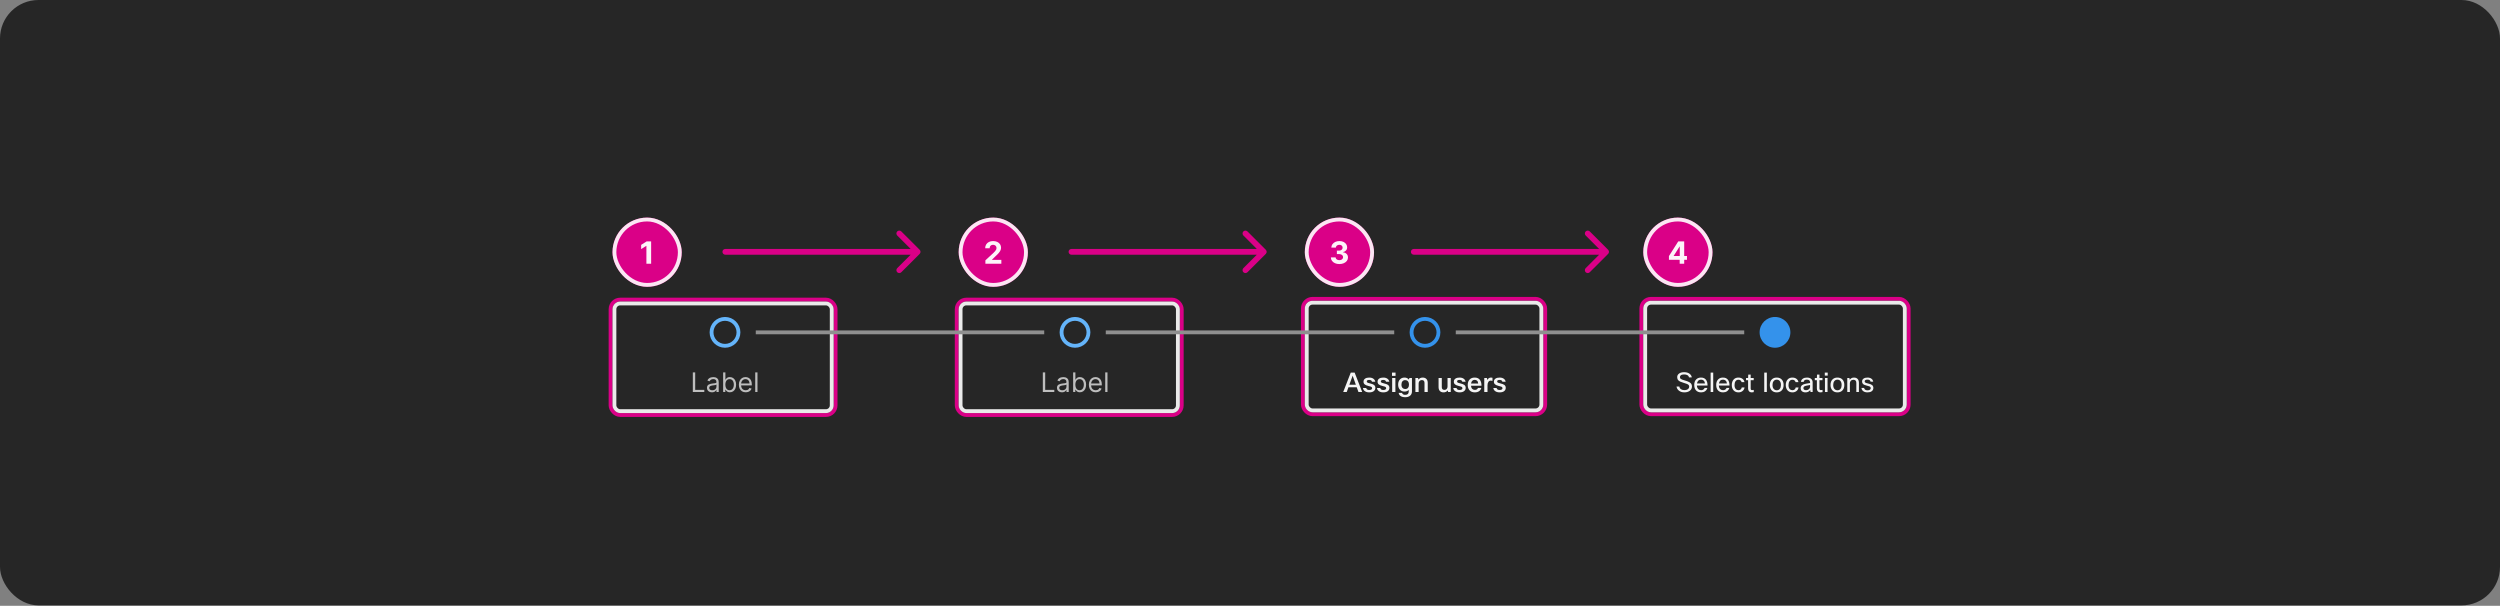 <svg width="1300" height="315" viewBox="0 0 1300 315" fill="none" xmlns="http://www.w3.org/2000/svg">
<rect x="0" y="0" width="1300" height="315" fill="#808080" stroke="none"/>
<rect width="1300" height="314.797" rx="20" fill="#262626"/>
<rect x="853.5" y="155.399" width="139" height="60" rx="5" stroke="#DA0087" stroke-width="2" stroke-linecap="square"/>
<rect x="855.5" y="157.399" width="135" height="56" rx="3" stroke="white" stroke-opacity="0.9" stroke-width="2" stroke-linecap="square"/>
<rect x="854.5" y="113.149" width="36" height="36" rx="18" fill="#DA0087"/>
<rect x="855.5" y="114.149" width="34" height="34" rx="17" stroke="white" stroke-opacity="0.9" stroke-width="2"/>
<path d="M867.845 135.103V133.166L872.703 125.513H874.374V128.194H873.385L870.322 133.041V133.132H877.226V135.103H867.845ZM873.43 137.149V134.513L873.476 133.655V125.513H875.783V137.149H873.43Z" fill="white" fill-opacity="0.95"/>
<rect x="677.5" y="155.399" width="126" height="60" rx="5" stroke="#DA0087" stroke-width="2" stroke-linecap="square"/>
<rect x="679.5" y="157.399" width="122" height="56" rx="3" stroke="white" stroke-opacity="0.9" stroke-width="2" stroke-linecap="square"/>
<rect x="678.5" y="113.149" width="36" height="36" rx="18" fill="#DA0087"/>
<rect x="679.5" y="114.149" width="34" height="34" rx="17" stroke="white" stroke-opacity="0.9" stroke-width="2"/>
<path d="M696.471 137.308C695.622 137.308 694.867 137.162 694.204 136.871C693.545 136.575 693.024 136.17 692.641 135.655C692.263 135.136 692.067 134.537 692.056 133.859H694.533C694.549 134.143 694.641 134.393 694.812 134.609C694.986 134.821 695.217 134.986 695.505 135.103C695.793 135.221 696.117 135.28 696.477 135.28C696.852 135.28 697.183 135.213 697.471 135.081C697.759 134.948 697.984 134.764 698.147 134.53C698.31 134.295 698.391 134.024 698.391 133.717C698.391 133.407 698.304 133.132 698.13 132.893C697.96 132.651 697.713 132.461 697.391 132.325C697.073 132.189 696.694 132.121 696.255 132.121H695.17V130.314H696.255C696.626 130.314 696.954 130.249 697.238 130.121C697.526 129.992 697.749 129.814 697.908 129.586C698.067 129.355 698.147 129.086 698.147 128.78C698.147 128.488 698.077 128.232 697.937 128.013C697.8 127.789 697.607 127.615 697.357 127.49C697.111 127.365 696.823 127.302 696.494 127.302C696.16 127.302 695.855 127.363 695.579 127.484C695.302 127.602 695.081 127.77 694.914 127.99C694.747 128.21 694.658 128.467 694.647 128.763H692.289C692.3 128.092 692.492 127.501 692.863 126.99C693.234 126.478 693.734 126.079 694.363 125.791C694.996 125.499 695.71 125.353 696.505 125.353C697.308 125.353 698.011 125.499 698.613 125.791C699.215 126.083 699.683 126.477 700.016 126.973C700.353 127.465 700.52 128.018 700.516 128.632C700.52 129.283 700.317 129.827 699.908 130.263C699.503 130.698 698.975 130.975 698.323 131.092V131.183C699.179 131.293 699.831 131.59 700.278 132.075C700.728 132.556 700.952 133.158 700.948 133.882C700.952 134.545 700.761 135.134 700.374 135.649C699.992 136.164 699.463 136.569 698.789 136.865C698.115 137.16 697.342 137.308 696.471 137.308Z" fill="white" fill-opacity="0.95"/>
<rect x="497.5" y="155.797" width="117" height="60" rx="5" stroke="#DA0087" stroke-width="2" stroke-linecap="square"/>
<rect x="499.5" y="157.797" width="113" height="56" rx="3" stroke="white" stroke-opacity="0.9" stroke-width="2" stroke-linecap="square"/>
<rect x="498.5" y="113.149" width="36" height="36" rx="18" fill="#DA0087"/>
<rect x="499.5" y="114.149" width="34" height="34" rx="17" stroke="white" stroke-opacity="0.9" stroke-width="2"/>
<path d="M512.404 137.149V135.376L516.546 131.541C516.898 131.2 517.194 130.893 517.433 130.621C517.675 130.348 517.859 130.081 517.984 129.819C518.109 129.554 518.171 129.268 518.171 128.961C518.171 128.621 518.094 128.327 517.938 128.081C517.783 127.831 517.571 127.639 517.302 127.507C517.033 127.371 516.728 127.302 516.387 127.302C516.031 127.302 515.72 127.374 515.455 127.518C515.19 127.662 514.986 127.869 514.842 128.138C514.698 128.407 514.626 128.727 514.626 129.098H512.29C512.29 128.336 512.463 127.675 512.808 127.115C513.152 126.554 513.635 126.121 514.256 125.814C514.878 125.507 515.594 125.353 516.404 125.353C517.237 125.353 517.963 125.501 518.58 125.797C519.201 126.088 519.684 126.494 520.029 127.013C520.374 127.532 520.546 128.126 520.546 128.797C520.546 129.236 520.459 129.67 520.285 130.098C520.114 130.526 519.809 131.001 519.37 131.524C518.931 132.043 518.311 132.666 517.512 133.393L515.813 135.058V135.138H520.7V137.149H512.404Z" fill="white" fill-opacity="0.95"/>
<rect x="317.5" y="155.797" width="117" height="60" rx="5" stroke="#DA0087" stroke-width="2" stroke-linecap="square"/>
<rect x="319.5" y="157.797" width="113" height="56" rx="3" stroke="white" stroke-opacity="0.9" stroke-width="2" stroke-linecap="square"/>
<rect x="318.5" y="113.149" width="36" height="36" rx="18" fill="#DA0087"/>
<rect x="319.5" y="114.149" width="34" height="34" rx="17" stroke="white" stroke-opacity="0.9" stroke-width="2"/>
<path d="M338.592 125.513V137.149H336.131V127.848H336.063L333.398 129.518V127.336L336.279 125.513H338.592Z" fill="white" fill-opacity="0.95"/>
<path d="M377.169 129.451C376.341 129.451 375.669 130.123 375.669 130.951C375.669 131.78 376.341 132.451 377.169 132.451V129.451ZM478.23 132.012C478.815 131.426 478.815 130.476 478.23 129.891L468.684 120.345C468.098 119.759 467.148 119.759 466.562 120.345C465.977 120.93 465.977 121.88 466.562 122.466L475.048 130.951L466.562 139.436C465.977 140.022 465.977 140.972 466.562 141.558C467.148 142.144 468.098 142.144 468.684 141.558L478.23 132.012ZM377.169 132.451H477.169V129.451H377.169V132.451Z" fill="#DA0087"/>
<path d="M557.169 129.451C556.341 129.451 555.669 130.123 555.669 130.951C555.669 131.78 556.341 132.451 557.169 132.451V129.451ZM658.23 132.012C658.815 131.426 658.815 130.476 658.23 129.891L648.684 120.345C648.098 119.759 647.148 119.759 646.562 120.345C645.977 120.93 645.977 121.88 646.562 122.466L655.048 130.951L646.562 139.436C645.977 140.022 645.977 140.972 646.562 141.558C647.148 142.144 648.098 142.144 648.684 141.558L658.23 132.012ZM557.169 132.451H657.169V129.451H557.169V132.451Z" fill="#DA0087"/>
<path d="M735.169 129.451C734.341 129.451 733.669 130.123 733.669 130.951C733.669 131.78 734.341 132.451 735.169 132.451V129.451ZM836.23 132.012C836.815 131.426 836.815 130.476 836.23 129.891L826.684 120.345C826.098 119.759 825.148 119.759 824.562 120.345C823.977 120.93 823.977 121.88 824.562 122.466L833.048 130.951L824.562 139.436C823.977 140.022 823.977 140.972 824.562 141.558C825.148 142.144 826.098 142.144 826.684 141.558L836.23 132.012ZM735.169 132.451H835.169V129.451H735.169V132.451Z" fill="#DA0087"/>
<path d="M384 172.824C384 176.69 380.866 179.824 377 179.824C373.134 179.824 370 176.69 370 172.824C370 168.958 373.134 165.824 377 165.824C380.866 165.824 384 168.958 384 172.824Z" stroke="#64B4FA" stroke-width="2"/>
<g clip-path="url(#clip0_2029_8878)">
<path d="M360.268 203.824V193.642H361.501V202.73H366.234V203.824H360.268ZM370.231 204.003C369.747 204.003 369.308 203.912 368.914 203.73C368.519 203.544 368.206 203.277 367.974 202.929C367.742 202.578 367.626 202.154 367.626 201.657C367.626 201.219 367.712 200.864 367.885 200.593C368.057 200.318 368.287 200.102 368.576 199.946C368.864 199.791 369.182 199.675 369.53 199.598C369.882 199.519 370.234 199.456 370.589 199.409C371.053 199.35 371.429 199.305 371.718 199.275C372.009 199.242 372.221 199.187 372.354 199.111C372.49 199.035 372.558 198.902 372.558 198.713V198.674C372.558 198.183 372.424 197.802 372.155 197.53C371.89 197.258 371.487 197.123 370.947 197.123C370.387 197.123 369.948 197.245 369.63 197.49C369.311 197.736 369.088 197.998 368.958 198.276L367.845 197.878C368.044 197.414 368.309 197.053 368.64 196.794C368.975 196.533 369.34 196.35 369.734 196.248C370.132 196.141 370.523 196.088 370.907 196.088C371.153 196.088 371.434 196.118 371.752 196.178C372.074 196.234 372.384 196.352 372.682 196.531C372.984 196.71 373.234 196.98 373.433 197.341C373.632 197.703 373.731 198.186 373.731 198.793V203.824H372.558V202.79H372.498C372.419 202.956 372.286 203.133 372.1 203.322C371.915 203.511 371.668 203.672 371.36 203.804C371.051 203.937 370.675 204.003 370.231 204.003ZM370.41 202.949C370.874 202.949 371.265 202.858 371.583 202.676C371.905 202.493 372.147 202.258 372.309 201.97C372.475 201.681 372.558 201.378 372.558 201.06V199.986C372.508 200.046 372.399 200.1 372.23 200.15C372.064 200.197 371.872 200.238 371.653 200.275C371.438 200.308 371.227 200.337 371.022 200.364C370.819 200.387 370.655 200.407 370.529 200.424C370.225 200.463 369.94 200.528 369.674 200.618C369.413 200.704 369.2 200.835 369.038 201.01C368.879 201.183 368.799 201.418 368.799 201.716C368.799 202.124 368.95 202.432 369.252 202.641C369.557 202.846 369.943 202.949 370.41 202.949ZM376.032 203.824V193.642H377.205V197.401H377.305C377.391 197.268 377.51 197.099 377.662 196.894C377.818 196.685 378.04 196.499 378.329 196.337C378.62 196.171 379.015 196.088 379.512 196.088C380.155 196.088 380.722 196.249 381.212 196.571C381.703 196.892 382.086 197.348 382.361 197.938C382.636 198.528 382.773 199.224 382.773 200.026C382.773 200.835 382.636 201.536 382.361 202.129C382.086 202.719 381.704 203.176 381.217 203.501C380.73 203.823 380.168 203.983 379.532 203.983C379.041 203.983 378.648 203.902 378.354 203.74C378.059 203.574 377.831 203.387 377.672 203.178C377.513 202.966 377.391 202.79 377.305 202.651H377.165V203.824H376.032ZM377.185 200.006C377.185 200.583 377.27 201.092 377.439 201.532C377.608 201.97 377.855 202.313 378.18 202.561C378.504 202.807 378.902 202.929 379.373 202.929C379.863 202.929 380.273 202.8 380.601 202.542C380.932 202.28 381.181 201.928 381.346 201.488C381.515 201.043 381.6 200.55 381.6 200.006C381.6 199.469 381.517 198.985 381.351 198.554C381.189 198.12 380.942 197.777 380.611 197.525C380.282 197.27 379.87 197.142 379.373 197.142C378.895 197.142 378.494 197.263 378.17 197.505C377.845 197.744 377.599 198.079 377.434 198.51C377.268 198.937 377.185 199.436 377.185 200.006ZM387.77 203.983C387.034 203.983 386.399 203.821 385.866 203.496C385.335 203.168 384.926 202.711 384.638 202.124C384.353 201.534 384.21 200.848 384.21 200.066C384.21 199.283 384.353 198.594 384.638 197.998C384.926 197.398 385.327 196.93 385.841 196.596C386.358 196.257 386.961 196.088 387.65 196.088C388.048 196.088 388.441 196.155 388.829 196.287C389.216 196.42 389.569 196.635 389.888 196.934C390.206 197.229 390.459 197.62 390.648 198.107C390.837 198.594 390.932 199.194 390.932 199.907V200.404H385.045V199.39H389.738C389.738 198.959 389.652 198.574 389.48 198.236C389.311 197.898 389.069 197.631 388.754 197.436C388.443 197.24 388.075 197.142 387.65 197.142C387.183 197.142 386.779 197.258 386.437 197.49C386.099 197.719 385.839 198.017 385.657 198.385C385.474 198.753 385.383 199.148 385.383 199.569V200.245C385.383 200.821 385.483 201.31 385.682 201.711C385.884 202.109 386.164 202.412 386.522 202.621C386.88 202.827 387.296 202.929 387.77 202.929C388.078 202.929 388.356 202.886 388.605 202.8C388.857 202.711 389.074 202.578 389.256 202.402C389.439 202.223 389.579 202.001 389.679 201.736L390.812 202.054C390.693 202.439 390.492 202.777 390.211 203.069C389.929 203.357 389.581 203.582 389.167 203.745C388.752 203.904 388.287 203.983 387.77 203.983ZM393.89 193.642V203.824H392.716V193.642H393.89Z" fill="white" fill-opacity="0.7"/>
</g>
<rect x="393" y="171.824" width="150" height="2" fill="#8F8F8F"/>
<path d="M566 172.824C566 176.69 562.866 179.824 559 179.824C555.134 179.824 552 176.69 552 172.824C552 168.958 555.134 165.824 559 165.824C562.866 165.824 566 168.958 566 172.824Z" stroke="#64B4FA" stroke-width="2"/>
<g clip-path="url(#clip1_2029_8878)">
<path d="M542.268 203.824V193.642H543.501V202.73H548.234V203.824H542.268ZM552.231 204.003C551.747 204.003 551.308 203.912 550.914 203.73C550.519 203.544 550.206 203.277 549.974 202.929C549.742 202.578 549.626 202.154 549.626 201.657C549.626 201.219 549.712 200.864 549.885 200.593C550.057 200.318 550.287 200.102 550.576 199.946C550.864 199.791 551.182 199.675 551.53 199.598C551.882 199.519 552.234 199.456 552.589 199.409C553.053 199.35 553.429 199.305 553.718 199.275C554.009 199.242 554.221 199.187 554.354 199.111C554.49 199.035 554.558 198.902 554.558 198.713V198.674C554.558 198.183 554.424 197.802 554.155 197.53C553.89 197.258 553.487 197.123 552.947 197.123C552.387 197.123 551.948 197.245 551.63 197.49C551.311 197.736 551.088 197.998 550.958 198.276L549.845 197.878C550.044 197.414 550.309 197.053 550.64 196.794C550.975 196.533 551.34 196.35 551.734 196.248C552.132 196.141 552.523 196.088 552.907 196.088C553.153 196.088 553.434 196.118 553.752 196.178C554.074 196.234 554.384 196.352 554.682 196.531C554.984 196.71 555.234 196.98 555.433 197.341C555.632 197.703 555.731 198.186 555.731 198.793V203.824H554.558V202.79H554.498C554.419 202.956 554.286 203.133 554.1 203.322C553.915 203.511 553.668 203.672 553.36 203.804C553.051 203.937 552.675 204.003 552.231 204.003ZM552.41 202.949C552.874 202.949 553.265 202.858 553.583 202.676C553.905 202.493 554.147 202.258 554.309 201.97C554.475 201.681 554.558 201.378 554.558 201.06V199.986C554.508 200.046 554.399 200.1 554.23 200.15C554.064 200.197 553.872 200.238 553.653 200.275C553.438 200.308 553.227 200.337 553.022 200.364C552.819 200.387 552.655 200.407 552.529 200.424C552.225 200.463 551.94 200.528 551.674 200.618C551.413 200.704 551.2 200.835 551.038 201.01C550.879 201.183 550.799 201.418 550.799 201.716C550.799 202.124 550.95 202.432 551.252 202.641C551.557 202.846 551.943 202.949 552.41 202.949ZM558.032 203.824V193.642H559.205V197.401H559.305C559.391 197.268 559.51 197.099 559.662 196.894C559.818 196.685 560.04 196.499 560.329 196.337C560.62 196.171 561.015 196.088 561.512 196.088C562.155 196.088 562.722 196.249 563.212 196.571C563.703 196.892 564.086 197.348 564.361 197.938C564.636 198.528 564.773 199.224 564.773 200.026C564.773 200.835 564.636 201.536 564.361 202.129C564.086 202.719 563.704 203.176 563.217 203.501C562.73 203.823 562.168 203.983 561.532 203.983C561.041 203.983 560.648 203.902 560.354 203.74C560.059 203.574 559.831 203.387 559.672 203.178C559.513 202.966 559.391 202.79 559.305 202.651H559.165V203.824H558.032ZM559.185 200.006C559.185 200.583 559.27 201.092 559.439 201.532C559.608 201.97 559.855 202.313 560.18 202.561C560.504 202.807 560.902 202.929 561.373 202.929C561.863 202.929 562.273 202.8 562.601 202.542C562.932 202.28 563.181 201.928 563.346 201.488C563.515 201.043 563.6 200.55 563.6 200.006C563.6 199.469 563.517 198.985 563.351 198.554C563.189 198.12 562.942 197.777 562.611 197.525C562.282 197.27 561.87 197.142 561.373 197.142C560.895 197.142 560.494 197.263 560.17 197.505C559.845 197.744 559.599 198.079 559.434 198.51C559.268 198.937 559.185 199.436 559.185 200.006ZM569.77 203.983C569.034 203.983 568.399 203.821 567.866 203.496C567.335 203.168 566.926 202.711 566.638 202.124C566.353 201.534 566.21 200.848 566.21 200.066C566.21 199.283 566.353 198.594 566.638 197.998C566.926 197.398 567.327 196.93 567.841 196.596C568.358 196.257 568.961 196.088 569.65 196.088C570.048 196.088 570.441 196.155 570.829 196.287C571.216 196.42 571.569 196.635 571.888 196.934C572.206 197.229 572.459 197.62 572.648 198.107C572.837 198.594 572.932 199.194 572.932 199.907V200.404H567.045V199.39H571.738C571.738 198.959 571.652 198.574 571.48 198.236C571.311 197.898 571.069 197.631 570.754 197.436C570.443 197.24 570.075 197.142 569.65 197.142C569.183 197.142 568.779 197.258 568.437 197.49C568.099 197.719 567.839 198.017 567.657 198.385C567.474 198.753 567.383 199.148 567.383 199.569V200.245C567.383 200.821 567.483 201.31 567.682 201.711C567.884 202.109 568.164 202.412 568.522 202.621C568.88 202.827 569.296 202.929 569.77 202.929C570.078 202.929 570.356 202.886 570.605 202.8C570.857 202.711 571.074 202.578 571.256 202.402C571.439 202.223 571.579 202.001 571.679 201.736L572.812 202.054C572.693 202.439 572.492 202.777 572.211 203.069C571.929 203.357 571.581 203.582 571.167 203.745C570.752 203.904 570.287 203.983 569.77 203.983ZM575.89 193.642V203.824H574.716V193.642H575.89Z" fill="white" fill-opacity="0.7"/>
</g>
<rect x="575" y="171.824" width="150" height="2" fill="#8F8F8F"/>
<path d="M748 172.824C748 176.69 744.866 179.824 741 179.824C737.134 179.824 734 176.69 734 172.824C734 168.958 737.134 165.824 741 165.824C744.866 165.824 748 168.958 748 172.824Z" stroke="#3492EB" stroke-width="2"/>
<g clip-path="url(#clip2_2029_8878)">
<path d="M708.33 203.824H706.384L705.502 201.374H701.19L700.308 203.824H698.474L702.394 193.744H704.41L708.33 203.824ZM703.374 195.368L701.666 200.058H705.04L703.374 195.368ZM710.431 201.752C710.562 202.452 711.089 202.802 712.013 202.802C712.526 202.802 712.914 202.704 713.175 202.508C713.39 202.34 713.497 202.121 713.497 201.85C713.497 201.505 713.31 201.248 712.937 201.08C712.722 200.987 712.251 200.856 711.523 200.688C710.627 200.483 709.988 200.203 709.605 199.848C709.222 199.503 709.031 199.05 709.031 198.49C709.031 197.781 709.32 197.235 709.899 196.852C710.412 196.507 711.117 196.334 712.013 196.334C712.937 196.334 713.679 196.554 714.239 196.992C714.724 197.366 715.028 197.87 715.149 198.504H713.441C713.301 197.879 712.816 197.566 711.985 197.566C711.145 197.566 710.725 197.823 710.725 198.336C710.725 198.598 710.832 198.794 711.047 198.924C711.262 199.055 711.696 199.2 712.349 199.358C713.357 199.592 714.057 199.853 714.449 200.142C714.944 200.506 715.191 201.02 715.191 201.682C715.191 202.438 714.883 203.031 714.267 203.46C713.707 203.843 712.951 204.034 711.999 204.034C711 204.034 710.202 203.796 709.605 203.32C709.101 202.919 708.807 202.396 708.723 201.752H710.431ZM717.732 201.752C717.863 202.452 718.39 202.802 719.314 202.802C719.827 202.802 720.215 202.704 720.476 202.508C720.691 202.34 720.798 202.121 720.798 201.85C720.798 201.505 720.611 201.248 720.238 201.08C720.023 200.987 719.552 200.856 718.824 200.688C717.928 200.483 717.289 200.203 716.906 199.848C716.523 199.503 716.332 199.05 716.332 198.49C716.332 197.781 716.621 197.235 717.2 196.852C717.713 196.507 718.418 196.334 719.314 196.334C720.238 196.334 720.98 196.554 721.54 196.992C722.025 197.366 722.329 197.87 722.45 198.504H720.742C720.602 197.879 720.117 197.566 719.286 197.566C718.446 197.566 718.026 197.823 718.026 198.336C718.026 198.598 718.133 198.794 718.348 198.924C718.563 199.055 718.997 199.2 719.65 199.358C720.658 199.592 721.358 199.853 721.75 200.142C722.245 200.506 722.492 201.02 722.492 201.682C722.492 202.438 722.184 203.031 721.568 203.46C721.008 203.843 720.252 204.034 719.3 204.034C718.301 204.034 717.503 203.796 716.906 203.32C716.402 202.919 716.108 202.396 716.024 201.752H717.732ZM725.688 195.438H723.84V193.744H725.688V195.438ZM725.604 203.824H723.924V196.544H725.604V203.824ZM727.299 204.3H729.063C729.24 204.972 729.796 205.308 730.729 205.308C731.933 205.308 732.535 204.734 732.535 203.586V202.774C731.984 203.334 731.238 203.614 730.295 203.614C729.306 203.614 728.503 203.264 727.887 202.564C727.318 201.911 727.033 201.066 727.033 200.03C727.033 198.808 727.383 197.86 728.083 197.188C728.671 196.619 729.427 196.334 730.351 196.334C731.322 196.334 732.078 196.689 732.619 197.398L732.885 196.544H734.215V203.572C734.215 204.534 733.87 205.285 733.179 205.826C732.563 206.312 731.751 206.554 730.743 206.554C729.66 206.554 728.816 206.326 728.209 205.868C727.714 205.486 727.411 204.963 727.299 204.3ZM728.755 200.044C728.755 200.8 728.965 201.384 729.385 201.794C729.73 202.121 730.164 202.284 730.687 202.284C731.359 202.284 731.868 202.065 732.213 201.626C732.512 201.244 732.661 200.721 732.661 200.058C732.661 199.228 732.456 198.602 732.045 198.182C731.709 197.837 731.256 197.664 730.687 197.664C730.062 197.664 729.576 197.888 729.231 198.336C728.914 198.747 728.755 199.316 728.755 200.044ZM737.69 203.824H736.01V196.544H737.396L737.578 197.412C738.11 196.694 738.848 196.334 739.79 196.334C740.668 196.334 741.34 196.605 741.806 197.146C742.217 197.622 742.422 198.271 742.422 199.092V203.824H740.742V199.134C740.742 198.136 740.28 197.636 739.356 197.636C738.852 197.636 738.442 197.814 738.124 198.168C737.835 198.495 737.69 198.906 737.69 199.4V203.824ZM748.054 196.544H749.734V201.332C749.734 202.266 750.191 202.732 751.106 202.732C751.638 202.732 752.053 202.541 752.352 202.158C752.594 201.832 752.716 201.43 752.716 200.954V196.544H754.396V203.824H753.01L752.828 203.012C752.305 203.694 751.577 204.034 750.644 204.034C749.785 204.034 749.127 203.773 748.67 203.25C748.259 202.774 748.054 202.121 748.054 201.29V196.544ZM757.394 201.752C757.525 202.452 758.052 202.802 758.976 202.802C759.489 202.802 759.877 202.704 760.138 202.508C760.353 202.34 760.46 202.121 760.46 201.85C760.46 201.505 760.273 201.248 759.9 201.08C759.685 200.987 759.214 200.856 758.486 200.688C757.59 200.483 756.951 200.203 756.568 199.848C756.185 199.503 755.994 199.05 755.994 198.49C755.994 197.781 756.283 197.235 756.862 196.852C757.375 196.507 758.08 196.334 758.976 196.334C759.9 196.334 760.642 196.554 761.202 196.992C761.687 197.366 761.991 197.87 762.112 198.504H760.404C760.264 197.879 759.779 197.566 758.948 197.566C758.108 197.566 757.688 197.823 757.688 198.336C757.688 198.598 757.795 198.794 758.01 198.924C758.225 199.055 758.659 199.2 759.312 199.358C760.32 199.592 761.02 199.853 761.412 200.142C761.907 200.506 762.154 201.02 762.154 201.682C762.154 202.438 761.846 203.031 761.23 203.46C760.67 203.843 759.914 204.034 758.962 204.034C757.963 204.034 757.165 203.796 756.568 203.32C756.064 202.919 755.77 202.396 755.686 201.752H757.394ZM768.528 201.724H770.292C770.096 202.471 769.69 203.05 769.074 203.46C768.486 203.843 767.763 204.034 766.904 204.034C765.719 204.034 764.795 203.661 764.132 202.914C763.526 202.233 763.222 201.323 763.222 200.184C763.222 198.878 763.6 197.879 764.356 197.188C764.991 196.619 765.817 196.334 766.834 196.334C768.02 196.334 768.916 196.722 769.522 197.496C770.092 198.215 770.376 199.242 770.376 200.576H764.93C764.996 201.36 765.238 201.934 765.658 202.298C765.994 202.597 766.433 202.746 766.974 202.746C767.357 202.746 767.688 202.653 767.968 202.466C768.248 202.28 768.435 202.032 768.528 201.724ZM768.654 199.428C768.617 198.747 768.412 198.248 768.038 197.93C767.73 197.66 767.329 197.524 766.834 197.524C766.293 197.524 765.859 197.702 765.532 198.056C765.234 198.374 765.042 198.831 764.958 199.428H768.654ZM776.087 196.432V198.056C775.779 197.963 775.485 197.916 775.205 197.916C774.682 197.916 774.262 198.145 773.945 198.602C773.646 199.041 773.497 199.648 773.497 200.422V203.824H771.817V196.544H773.203L773.413 197.636C773.824 196.768 774.444 196.334 775.275 196.334C775.574 196.334 775.844 196.367 776.087 196.432ZM778.23 201.752C778.361 202.452 778.888 202.802 779.812 202.802C780.325 202.802 780.713 202.704 780.974 202.508C781.189 202.34 781.296 202.121 781.296 201.85C781.296 201.505 781.109 201.248 780.736 201.08C780.521 200.987 780.05 200.856 779.322 200.688C778.426 200.483 777.787 200.203 777.404 199.848C777.021 199.503 776.83 199.05 776.83 198.49C776.83 197.781 777.119 197.235 777.698 196.852C778.211 196.507 778.916 196.334 779.812 196.334C780.736 196.334 781.478 196.554 782.038 196.992C782.523 197.366 782.827 197.87 782.948 198.504H781.24C781.1 197.879 780.615 197.566 779.784 197.566C778.944 197.566 778.524 197.823 778.524 198.336C778.524 198.598 778.631 198.794 778.846 198.924C779.061 199.055 779.495 199.2 780.148 199.358C781.156 199.592 781.856 199.853 782.248 200.142C782.743 200.506 782.99 201.02 782.99 201.682C782.99 202.438 782.682 203.031 782.066 203.46C781.506 203.843 780.75 204.034 779.798 204.034C778.799 204.034 778.001 203.796 777.404 203.32C776.9 202.919 776.606 202.396 776.522 201.752H778.23Z" fill="white" fill-opacity="0.95"/>
</g>
<rect x="757" y="171.824" width="150" height="2" fill="#8F8F8F"/>
<path fill-rule="evenodd" clip-rule="evenodd" d="M923 180.824C927.418 180.824 931 177.242 931 172.824C931 168.406 927.418 164.824 923 164.824C918.582 164.824 915 168.406 915 172.824C915 177.242 918.582 180.824 923 180.824Z" fill="#3492EB"/>
<g clip-path="url(#clip3_2029_8878)">
<path d="M878.384 201.094C878.384 200.758 878.309 200.492 878.16 200.296C877.992 200.063 877.684 199.848 877.236 199.652C876.788 199.456 876.111 199.232 875.206 198.98C873.992 198.644 873.157 198.229 872.7 197.734C872.326 197.333 872.14 196.796 872.14 196.124C872.14 195.312 872.494 194.668 873.204 194.192C873.857 193.754 874.706 193.534 875.752 193.534C876.918 193.534 877.866 193.81 878.594 194.36C879.247 194.846 879.63 195.48 879.742 196.264H878.272C878.188 195.732 877.908 195.336 877.432 195.074C877.012 194.832 876.452 194.71 875.752 194.71C874.968 194.71 874.389 194.86 874.016 195.158C873.717 195.392 873.568 195.695 873.568 196.068C873.568 196.311 873.605 196.512 873.68 196.67C873.764 196.82 873.904 196.955 874.1 197.076C874.464 197.319 875.168 197.585 876.214 197.874C877.67 198.285 878.654 198.752 879.168 199.274C879.597 199.704 879.812 200.292 879.812 201.038C879.812 201.925 879.424 202.658 878.65 203.236C877.922 203.768 876.998 204.034 875.878 204.034C874.711 204.034 873.745 203.722 872.98 203.096C872.317 202.555 871.92 201.855 871.79 200.996H873.26C873.353 201.612 873.647 202.084 874.142 202.41C874.59 202.709 875.159 202.858 875.85 202.858C876.708 202.858 877.366 202.662 877.824 202.27C878.197 201.953 878.384 201.561 878.384 201.094ZM886.382 201.724H887.838C887.633 202.462 887.227 203.04 886.62 203.46C886.051 203.843 885.37 204.034 884.576 204.034C883.428 204.034 882.532 203.67 881.888 202.942C881.3 202.261 881.006 201.342 881.006 200.184C881.006 198.868 881.38 197.87 882.126 197.188C882.742 196.619 883.536 196.334 884.506 196.334C885.645 196.334 886.504 196.703 887.082 197.44C887.642 198.15 887.922 199.162 887.922 200.478H882.378C882.434 201.337 882.696 201.976 883.162 202.396C883.545 202.732 884.03 202.9 884.618 202.9C885.076 202.9 885.472 202.774 885.808 202.522C886.088 202.308 886.28 202.042 886.382 201.724ZM884.534 197.412C883.937 197.412 883.456 197.599 883.092 197.972C882.747 198.318 882.528 198.798 882.434 199.414H886.55C886.504 198.714 886.27 198.192 885.85 197.846C885.514 197.557 885.076 197.412 884.534 197.412ZM890.878 193.744V203.824H889.534V193.744H890.878ZM897.798 201.724H899.254C899.049 202.462 898.643 203.04 898.036 203.46C897.467 203.843 896.786 204.034 895.992 204.034C894.844 204.034 893.948 203.67 893.304 202.942C892.716 202.261 892.422 201.342 892.422 200.184C892.422 198.868 892.796 197.87 893.542 197.188C894.158 196.619 894.952 196.334 895.922 196.334C897.061 196.334 897.92 196.703 898.498 197.44C899.058 198.15 899.338 199.162 899.338 200.478H893.794C893.85 201.337 894.112 201.976 894.578 202.396C894.961 202.732 895.446 202.9 896.034 202.9C896.492 202.9 896.888 202.774 897.224 202.522C897.504 202.308 897.696 202.042 897.798 201.724ZM895.95 197.412C895.353 197.412 894.872 197.599 894.508 197.972C894.163 198.318 893.944 198.798 893.85 199.414H897.966C897.92 198.714 897.686 198.192 897.266 197.846C896.93 197.557 896.492 197.412 895.95 197.412ZM905.696 201.486H907.166C907.054 202.27 906.685 202.9 906.06 203.376C905.49 203.815 904.795 204.034 903.974 204.034C902.9 204.034 902.046 203.666 901.412 202.928C900.824 202.247 900.53 201.351 900.53 200.24C900.53 198.952 900.884 197.954 901.594 197.244C902.2 196.638 902.989 196.334 903.96 196.334C904.856 196.334 905.593 196.572 906.172 197.048C906.685 197.468 906.998 198.019 907.11 198.7H905.626C905.532 198.308 905.341 198.005 905.052 197.79C904.772 197.576 904.417 197.468 903.988 197.468C903.325 197.468 902.816 197.73 902.462 198.252C902.126 198.738 901.958 199.414 901.958 200.282C901.958 201.188 902.182 201.874 902.63 202.34C902.984 202.714 903.442 202.9 904.002 202.9C904.487 202.9 904.884 202.76 905.192 202.48C905.462 202.238 905.63 201.906 905.696 201.486ZM911.95 202.746V203.894C911.604 203.988 911.273 204.034 910.956 204.034C910.284 204.034 909.78 203.824 909.444 203.404C909.154 203.059 909.01 202.597 909.01 202.018V197.692H907.932V196.544H909.01L909.094 194.794H910.354V196.544H911.922V197.692H910.354V202.046C910.354 202.588 910.61 202.858 911.124 202.858C911.366 202.858 911.642 202.821 911.95 202.746ZM918.755 193.744V203.824H917.411V193.744H918.755ZM920.299 200.184C920.299 198.85 920.696 197.842 921.489 197.16C922.124 196.61 922.927 196.334 923.897 196.334C925.027 196.334 925.913 196.694 926.557 197.412C927.173 198.084 927.481 199.008 927.481 200.184C927.481 201.5 927.094 202.504 926.319 203.194C925.685 203.754 924.873 204.034 923.883 204.034C922.754 204.034 921.863 203.661 921.209 202.914C920.603 202.233 920.299 201.323 920.299 200.184ZM921.699 200.184C921.699 201.118 921.937 201.832 922.413 202.326C922.805 202.737 923.305 202.942 923.911 202.942C924.621 202.942 925.167 202.676 925.549 202.144C925.904 201.659 926.081 201.006 926.081 200.184C926.081 199.232 925.848 198.514 925.381 198.028C924.999 197.627 924.504 197.426 923.897 197.426C923.197 197.426 922.651 197.692 922.259 198.224C921.886 198.71 921.699 199.363 921.699 200.184ZM933.764 201.486H935.234C935.122 202.27 934.753 202.9 934.128 203.376C933.559 203.815 932.863 204.034 932.042 204.034C930.969 204.034 930.115 203.666 929.48 202.928C928.892 202.247 928.598 201.351 928.598 200.24C928.598 198.952 928.953 197.954 929.662 197.244C930.269 196.638 931.057 196.334 932.028 196.334C932.924 196.334 933.661 196.572 934.24 197.048C934.753 197.468 935.066 198.019 935.178 198.7H933.694C933.601 198.308 933.409 198.005 933.12 197.79C932.84 197.576 932.485 197.468 932.056 197.468C931.393 197.468 930.885 197.73 930.53 198.252C930.194 198.738 930.026 199.414 930.026 200.282C930.026 201.188 930.25 201.874 930.698 202.34C931.053 202.714 931.51 202.9 932.07 202.9C932.555 202.9 932.952 202.76 933.26 202.48C933.531 202.238 933.699 201.906 933.764 201.486ZM937.918 198.574H936.49C936.565 197.846 936.91 197.282 937.526 196.88C938.077 196.516 938.772 196.334 939.612 196.334C940.611 196.334 941.376 196.596 941.908 197.118C942.356 197.566 942.58 198.145 942.58 198.854V203.824H941.474L941.306 202.83C940.737 203.633 939.925 204.034 938.87 204.034C938.039 204.034 937.391 203.81 936.924 203.362C936.541 202.989 936.35 202.518 936.35 201.948C936.35 201.23 936.597 200.674 937.092 200.282C937.531 199.937 938.203 199.685 939.108 199.526L941.236 199.162V198.798C941.236 198.322 941.073 197.963 940.746 197.72C940.457 197.506 940.06 197.398 939.556 197.398C938.567 197.398 938.021 197.79 937.918 198.574ZM939.192 202.9C939.761 202.9 940.256 202.714 940.676 202.34C941.049 201.995 941.236 201.598 941.236 201.15V200.212L939.43 200.534C938.767 200.646 938.315 200.819 938.072 201.052C937.876 201.239 937.778 201.491 937.778 201.808C937.778 202.163 937.899 202.434 938.142 202.62C938.385 202.807 938.735 202.9 939.192 202.9ZM947.715 202.746V203.894C947.37 203.988 947.039 204.034 946.721 204.034C946.049 204.034 945.545 203.824 945.209 203.404C944.92 203.059 944.775 202.597 944.775 202.018V197.692H943.697V196.544H944.775L944.859 194.794H946.119V196.544H947.687V197.692H946.119V202.046C946.119 202.588 946.376 202.858 946.889 202.858C947.132 202.858 947.407 202.821 947.715 202.746ZM950.407 195.326H948.895V193.744H950.407V195.326ZM950.323 203.824H948.979V196.544H950.323V203.824ZM951.868 200.184C951.868 198.85 952.264 197.842 953.058 197.16C953.692 196.61 954.495 196.334 955.466 196.334C956.595 196.334 957.482 196.694 958.126 197.412C958.742 198.084 959.05 199.008 959.05 200.184C959.05 201.5 958.662 202.504 957.888 203.194C957.253 203.754 956.441 204.034 955.452 204.034C954.322 204.034 953.431 203.661 952.778 202.914C952.171 202.233 951.868 201.323 951.868 200.184ZM953.268 200.184C953.268 201.118 953.506 201.832 953.982 202.326C954.374 202.737 954.873 202.942 955.48 202.942C956.189 202.942 956.735 202.676 957.118 202.144C957.472 201.659 957.65 201.006 957.65 200.184C957.65 199.232 957.416 198.514 956.95 198.028C956.567 197.627 956.072 197.426 955.466 197.426C954.766 197.426 954.22 197.692 953.828 198.224C953.454 198.71 953.268 199.363 953.268 200.184ZM961.93 203.824H960.586V196.544H961.692L961.846 197.468C962.388 196.712 963.125 196.334 964.058 196.334C964.917 196.334 965.575 196.6 966.032 197.132C966.434 197.608 966.634 198.257 966.634 199.078V203.824H965.29V199.092C965.29 198.019 964.772 197.482 963.736 197.482C963.195 197.482 962.752 197.669 962.406 198.042C962.089 198.378 961.93 198.808 961.93 199.33V203.824ZM972.786 201.85C972.786 201.44 972.571 201.132 972.142 200.926C971.89 200.814 971.4 200.674 970.672 200.506C969.776 200.31 969.136 200.026 968.754 199.652C968.436 199.335 968.278 198.92 968.278 198.406C968.278 197.725 968.553 197.202 969.104 196.838C969.598 196.502 970.266 196.334 971.106 196.334C971.974 196.334 972.678 196.549 973.22 196.978C973.686 197.352 973.976 197.846 974.088 198.462H972.716C972.557 197.753 972.016 197.398 971.092 197.398C970.578 197.398 970.196 197.492 969.944 197.678C969.738 197.837 969.636 198.038 969.636 198.28C969.636 198.579 969.748 198.803 969.972 198.952C970.205 199.102 970.658 199.251 971.33 199.4C972.356 199.624 973.07 199.9 973.472 200.226C973.92 200.59 974.144 201.099 974.144 201.752C974.144 202.48 973.845 203.054 973.248 203.474C972.706 203.848 971.992 204.034 971.106 204.034C970.135 204.034 969.365 203.801 968.796 203.334C968.301 202.924 968.026 202.392 967.97 201.738H969.342C969.491 202.56 970.084 202.97 971.12 202.97C971.68 202.97 972.114 202.849 972.422 202.606C972.664 202.41 972.786 202.158 972.786 201.85Z" fill="white" fill-opacity="0.95"/>
</g>
<defs>
<clipPath id="clip0_2029_8878">
<rect width="36" height="20" fill="white" transform="translate(359 188.824)"/>
</clipPath>
<clipPath id="clip1_2029_8878">
<rect width="36" height="20" fill="white" transform="translate(541 188.824)"/>
</clipPath>
<clipPath id="clip2_2029_8878">
<rect width="160" height="21" fill="white" transform="translate(661 188.824)"/>
</clipPath>
<clipPath id="clip3_2029_8878">
<rect width="160" height="21" fill="white" transform="translate(843 188.824)"/>
</clipPath>
</defs>
</svg>
